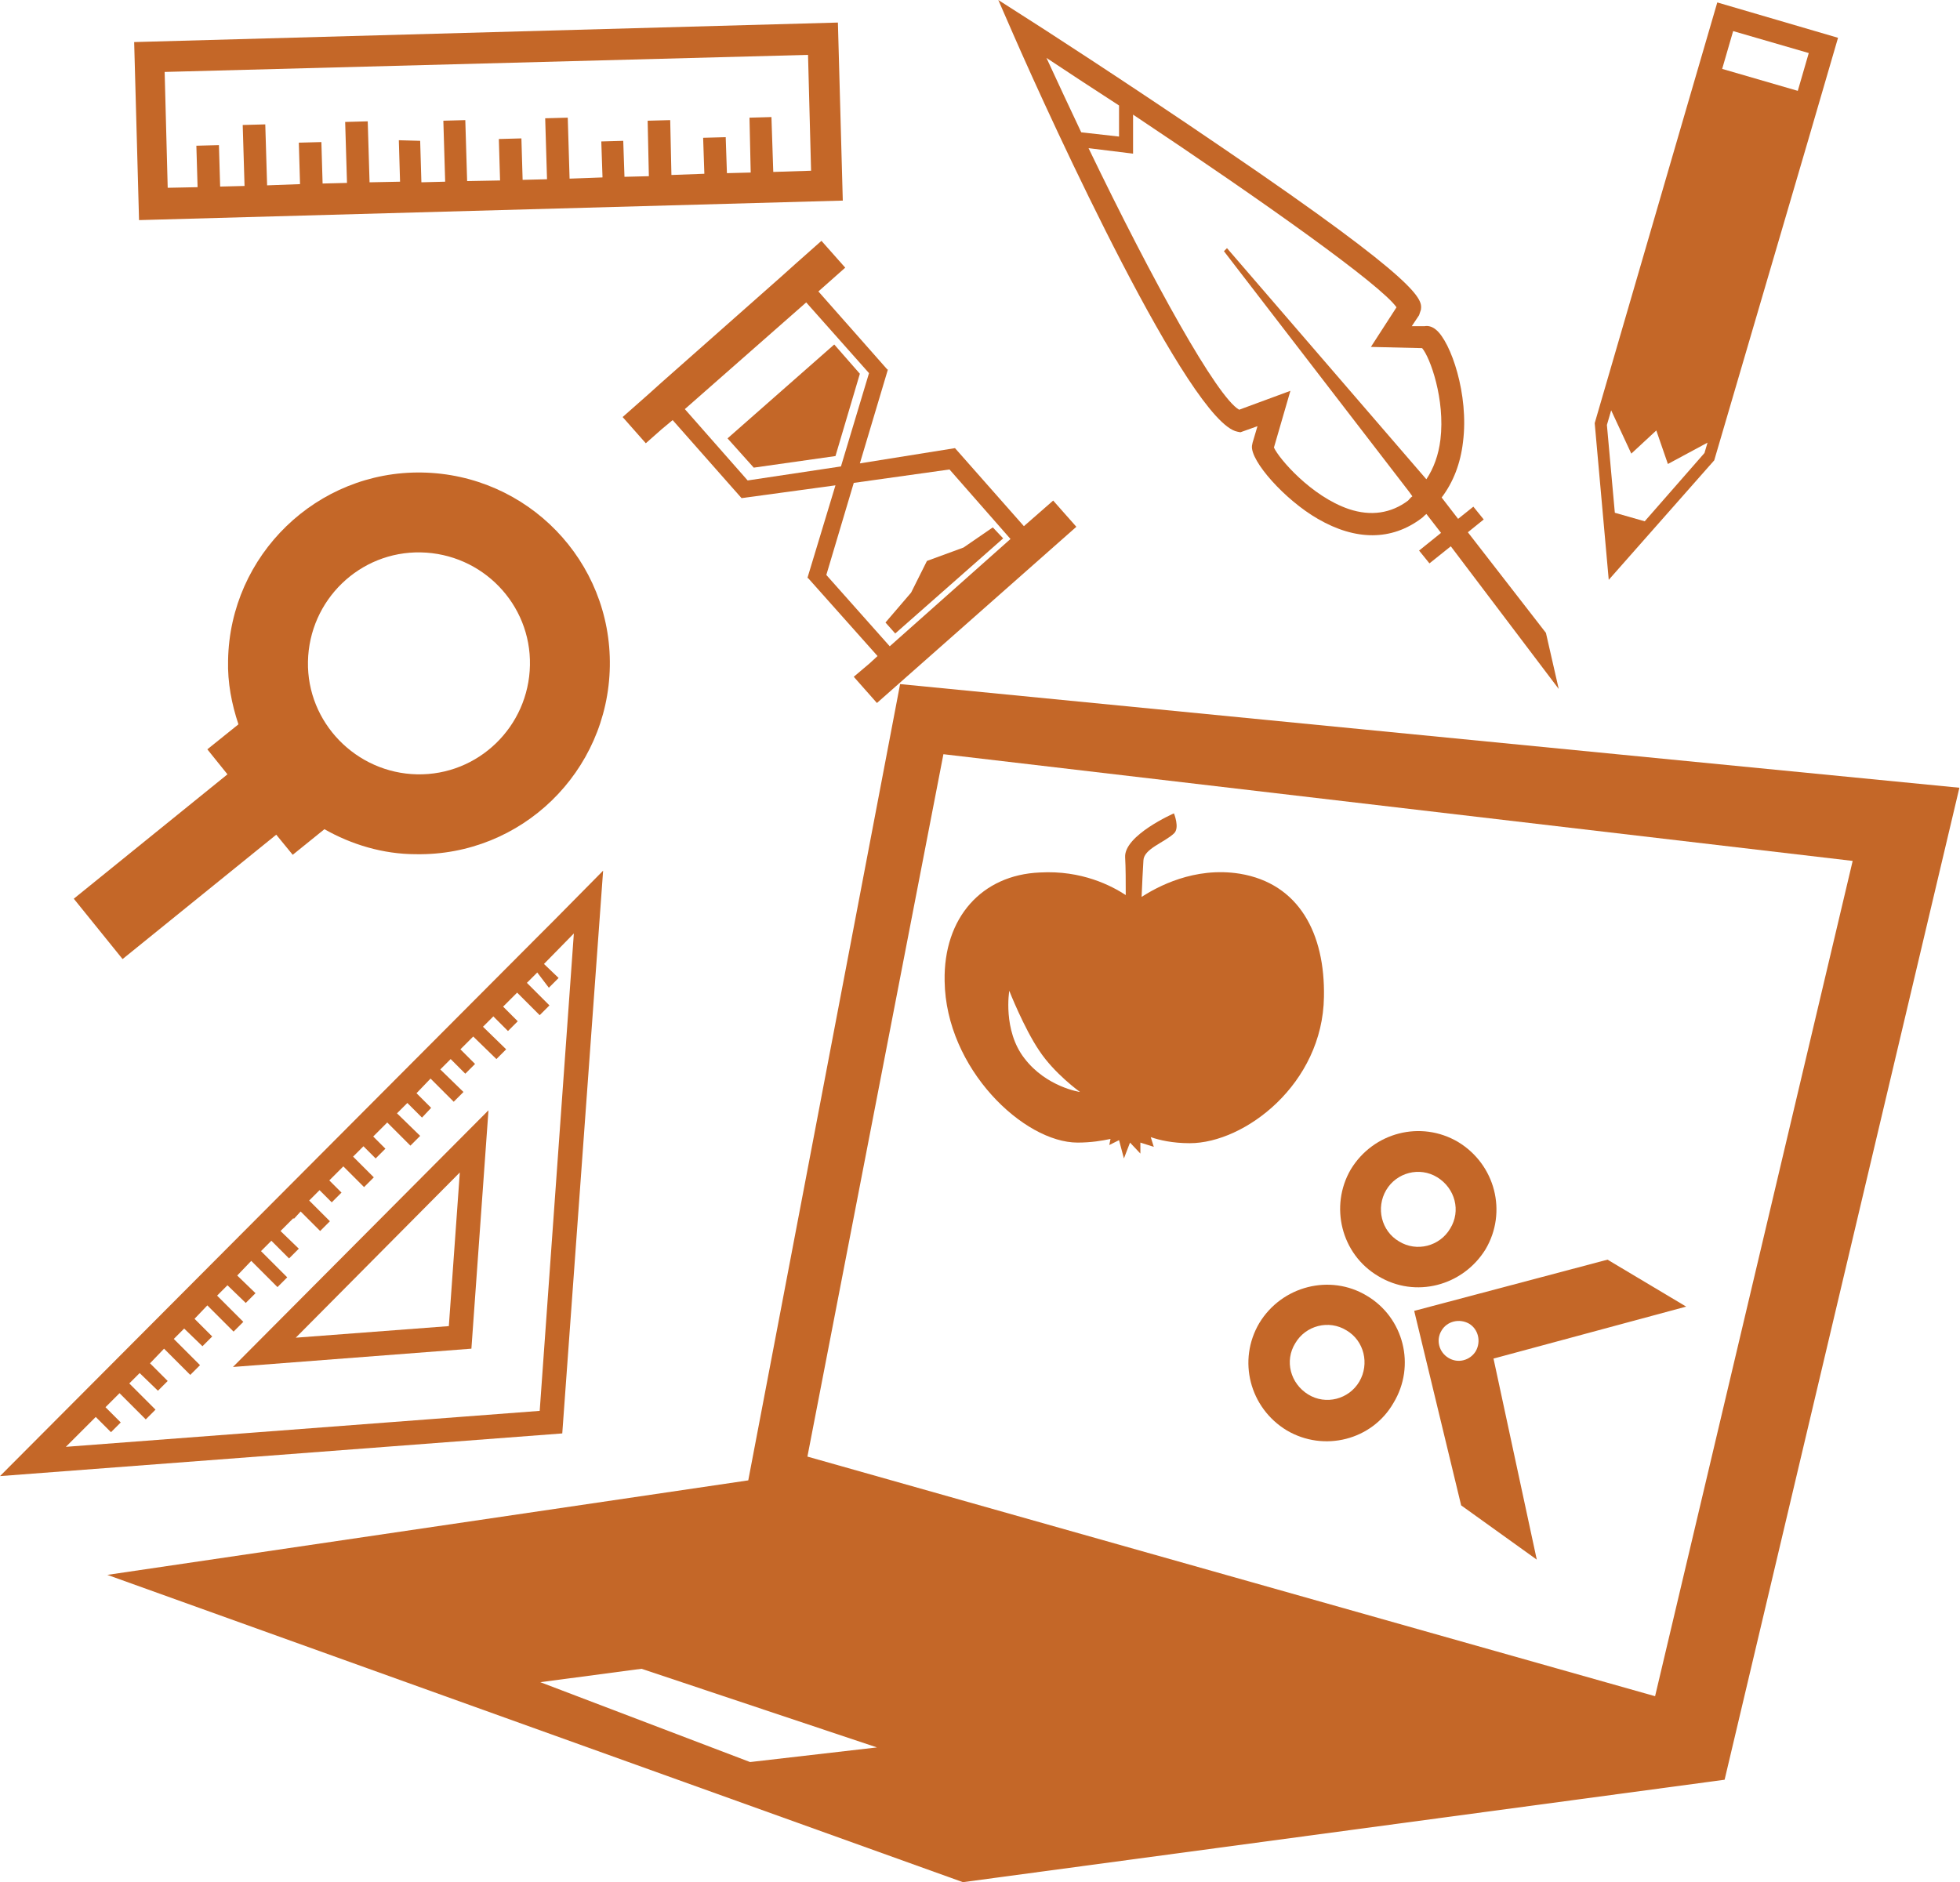 <?xml version="1.0" encoding="utf-8"?>
<!-- Generator: Adobe Illustrator 19.0.1, SVG Export Plug-In . SVG Version: 6.00 Build 0)  -->
<svg version="1.1" id="Layer_1" xmlns="http://www.w3.org/2000/svg" xmlns:xlink="http://www.w3.org/1999/xlink" x="0px" y="0px"
	 viewBox="0 0 321.4 308.7" style="enable-background:new 0 0 321.4 308.7;" xml:space="preserve">
<style type="text/css">
	.st0{fill:#c46728;}
	.st1{clip-path:url(#SVGID_2_);fill:#c46728;}
</style>
<path class="st0" d="M147.6,112.2l-24.9,130.6l0,0L17.6,258.3l140.3,50.4l124.9-16.8l38.5-162.7L147.6,112.2z M123,289l-34.4-13.1
	l16.6-2.2l38.6,12.9L123,289z M271.4,278.2l-139-39.3l22.3-115.2l149.1,17.5L271.4,278.2z"/>
<path class="st0" d="M98.9,142.8l-8.1,8.2l0,0l-2.4,2.4L0,242.1l92.2-7L98.9,142.8z M10.8,237.3l4.9-4.9l2.5,2.5l1.6-1.6l-2.5-2.5
	l2.3-2.3l4.3,4.3l1.6-1.6l-4.3-4.3l1.7-1.7l3,2.9l1.6-1.6l-2.9-2.9l2.3-2.4l4.3,4.3l1.6-1.6l-4.3-4.3l1.7-1.7l3,2.9l1.6-1.6
	l-2.9-2.9l2.1-2.2l4.3,4.3l1.6-1.6l-4.3-4.3l1.7-1.7l3,2.9l1.6-1.6l-3-2.9l2.3-2.4l4.3,4.3l1.6-1.6l-4.3-4.3l1.7-1.7l2.9,2.9
	l1.6-1.6l-3-2.9l2.1-2.1l0.1,0.1l1.1-1.2l3.2,3.2l1.6-1.6l-3.4-3.4l1.7-1.7l2,2l1.6-1.6l-2-2l2.3-2.3l3.4,3.4l1.6-1.6l-3.4-3.4
	l1.7-1.7l2,2l1.6-1.6l-2-2l2.3-2.3l3.8,3.8l1.6-1.6l-3.8-3.7l1.7-1.7l2.4,2.4l1.5-1.6l-2.4-2.4l2.3-2.4l3.8,3.8l1.6-1.6l-3.8-3.7
	l1.7-1.7l2.4,2.4l1.6-1.6l-2.4-2.4l2.1-2.1l3.8,3.7l1.6-1.6l-3.8-3.7l1.7-1.7l2.4,2.4l1.6-1.6l-2.4-2.4l2.3-2.3l3.7,3.7l1.6-1.6
	l-3.7-3.7l1.7-1.7L90,162l1.6-1.6l-2.4-2.3l4.9-5l-5.6,78.3L10.8,237.3z"/>
<path class="st0" d="M77.3,221.2l2.8-39.1l-41.9,42.1L77.3,221.2z M73.6,217.5l-25.1,1.9l26.9-27.1L73.6,217.5z"/>
<g>
	<defs>
		<rect id="SVGID_1_" x="-75" y="0" width="472.6" height="318.7"/>
	</defs>
	<clipPath id="SVGID_2_">
		<use xlink:href="#SVGID_1_"  style="overflow:visible;"/>
	</clipPath>
	<path class="st1" d="M224.1,212.5c-6-3.6-13.9-1.6-17.6,4.5c-3.6,6.1-1.6,13.9,4.5,17.6c6.1,3.6,14,1.6,17.5-4.5
		C232.2,224,230.2,216.1,224.1,212.5 M222.9,226.6c-1.7,2.9-5.5,3.9-8.4,2.1c-2.9-1.8-3.9-5.5-2.1-8.4c1.7-2.9,5.5-3.9,8.4-2.1
		C223.7,219.9,224.6,223.7,222.9,226.6"/>
	<path class="st1" d="M226,209.3c6.1,3.7,13.9,1.6,17.6-4.4c3.6-6.1,1.6-13.9-4.5-17.6c-6.1-3.6-13.9-1.6-17.6,4.5
		C218,197.8,219.9,205.7,226,209.3 M227.3,195.2c1.7-2.9,5.5-3.9,8.4-2.1c2.9,1.8,3.9,5.5,2.1,8.4c-1.7,2.9-5.5,3.9-8.4,2.1
		C226.5,201.9,225.6,198.1,227.3,195.2"/>
	<path class="st1" d="M276.5,214.3l-12.9-7.7l-31.7,8.4l7.7,31.9l12.4,8.9l-7.1-33l0.1,0L276.5,214.3z M242,221.6
		c-0.9,1.5-2.9,2.1-4.5,1.1c-1.5-0.9-2.1-2.9-1.1-4.5c0.9-1.5,2.9-2,4.5-1.1C242.4,218,242.9,220,242,221.6"/>
	<path class="st1" d="M45.3,136.9l2.7,3.3l5.2-4.2c4.4,2.5,9.6,4.1,15,4.1c17.3,0.3,31.5-13.5,31.8-30.8
		c0.3-17.3-13.5-31.5-30.8-31.8C52,77.2,37.7,91,37.4,108.3c-0.1,3.7,0.6,7.2,1.7,10.5l-5.1,4.1l3.3,4.1l-25.2,20.4l8,9.9
		L45.3,136.9z M69,90.6c10.1,0.2,18.1,8.5,17.9,18.5c-0.2,10.1-8.5,18.1-18.5,17.9c-10-0.2-18.1-8.5-17.9-18.5
		C50.7,98.4,59,90.4,69,90.6"/>
	<path class="st1" d="M202.9,70.8l0.5,0.1l2.8-1l-0.8,2.7l-0.1,0.5c-0.3,2.5,5.4,8.9,10.8,12c6.2,3.6,12.1,3.6,17-0.1
		c0.3-0.2,0.5-0.5,0.8-0.7l2.4,3.1l-3.6,2.9l1.7,2.1l3.5-2.8l17.7,23.4l-2.1-9.2l-12.8-16.5l2.6-2.1l-1.7-2.1l-2.5,2l-2.7-3.5
		c1.9-2.5,3.1-5.6,3.5-9.1c1-7.8-2-16.4-4.4-18.4c-0.7-0.6-1.4-0.7-1.9-0.6l-2.1,0l1.2-1.8l0.3-0.9c0.2-1.7,0.5-4.1-32.3-26.4
		c-15.8-10.8-31.8-21.1-32-21.2l-5-3.2l2.4,5.5C172.6,20.4,195.1,69.3,202.9,70.8 M185.8,18.8c21.6,14.4,40.6,27.9,43.2,31.6
		l-4.2,6.5l8.4,0.2c1.3,1.5,3.8,8.4,3,15c-0.3,2.5-1.1,4.7-2.3,6.5l-0.1-0.1l-32.6-37.8l-0.5,0.5l30.4,39.5l0.5,0.7
		c-0.3,0.2-0.5,0.5-0.7,0.7c-2.8,2.1-6.1,2.6-9.7,1.4c-6.2-2.1-11.5-8.3-12.3-10.1l2.7-9.3l-8.4,3.1c-3.6-2-14.1-20.9-24.7-42.9
		l7.3,0.9L185.8,18.8z M183.5,17.3l0,5.1l-6.2-0.7c-1.9-4-3.8-8.1-5.7-12.2C175.5,12.1,179.5,14.7,183.5,17.3"/>
	<path class="st1" d="M263.8,95.1l17.3-19.6l15.4-52.5h0l4.9-16.8l-19.8-5.8l-4.9,16.8l0,0l-15.2,52.2L263.8,95.1z M284.2,5.1
		l12.4,3.6l-1.8,6.2l-12.4-3.6L284.2,5.1z M267.5,74.4l4.1-3.8l1.9,5.5l6.5-3.5l-0.5,1.7l-9.8,11.2l-4.9-1.4l-1.3-14.4l0.7-2.4
		L267.5,74.4z"/>
	<path class="st1" d="M217.1,163.5c0.2-10.4-4.1-18.6-13.8-20.2c-7.5-1.2-13.6,2.2-16.1,3.8c0.1-2.2,0.2-4.6,0.3-6
		c0.1-1.9,3.4-2.9,5-4.4c1-0.9,0-3.3,0-3.3s-8.2,3.6-8,7.2c0.1,1.7,0.1,4.1,0.1,6.2c-2.3-1.5-7.2-4.1-14.1-3.7
		c-9.5,0.4-15.8,7.4-15.6,17.8c0.2,14.4,13,26.5,21.8,26.5c2.2,0,4-0.3,5.4-0.6l-0.2,1l1.6-0.8l0.8,3l1-2.6l1.7,1.8v-1.8l2.2,0.7
		l-0.5-1.6c1.4,0.5,3.6,1,6.4,1C204.1,187.5,216.9,177.8,217.1,163.5 M168,173.6c-3.6-4.6-2.5-11.1-2.5-11.1s2.4,6.1,4.9,9.8
		c2.5,3.8,6.7,6.8,6.7,6.8S171.6,178.3,168,173.6"/>
	<path class="st1" d="M134.7,39.5l-4.4,3.9l-2,1.8l-19.9,17.6l-2,1.8l-4.3,3.8l3.8,4.3l2.6-2.3l1.8-1.5l11.3,12.8l15.4-2.1
		l-4.6,15.2l0.1,0l0,0l11.4,12.8l-1.3,1.2l-2.6,2.2l3.8,4.3l32.7-28.9l-3.8-4.3l-4.8,4.2l-11.3-12.8L141,76l4.6-15.4l-0.1,0l0,0
		l-11.3-12.8l4.4-3.9L134.7,39.5z M155.7,77l10,11.4l-19.8,17.6l-10.4-11.7l4.5-15.1L155.7,77z M142.5,61.2l-4.6,15.3l-15.3,2.3
		l-10.3-11.7l19.9-17.5L142.5,61.2z"/>
	<polygon class="st1" points="123.6,76.7 137,74.8 141,61.3 136.8,56.5 119.3,71.9 	"/>
	<polygon class="st1" points="164.5,88.3 162.8,86.5 158,89.8 152,92 149.4,97.2 145.2,102.1 146.8,103.9 	"/>
	<path class="st1" d="M138.2,32.9l-0.8-29.2L22,6.9l0.8,29.2L138.2,32.9z M132.5,9l0.5,19l-6.2,0.2l-0.3-9l-3.6,0.1l0.2,9l-3.9,0.1
		l-0.2-5.9l-3.7,0.1l0.2,5.9l-5.4,0.2l-0.2-9l-3.7,0.1l0.2,9.1l-4,0.1l-0.2-5.9l-3.6,0.1l0.2,5.9l-5.4,0.2l-0.3-10l-3.7,0.1l0.3,10
		l-4,0.1l-0.2-6.8l-3.7,0.1l0.2,6.8l-5.4,0.1l-0.3-10l-3.6,0.1l0.3,10l-3.9,0.1l-0.2-6.8L65.4,23l0.2,6.8l-5,0.1l-0.3-10l-3.7,0.1
		l0.3,10l-4,0.1l-0.2-6.8l-3.7,0.1l0.2,6.8l-5.4,0.2l-0.3-10l-3.7,0.1l0.3,10l-4,0.1l-0.2-6.8l-3.7,0.1l0.2,6.8l-4.9,0.1l-0.5-19
		L132.5,9z"/>
</g>
</svg>
